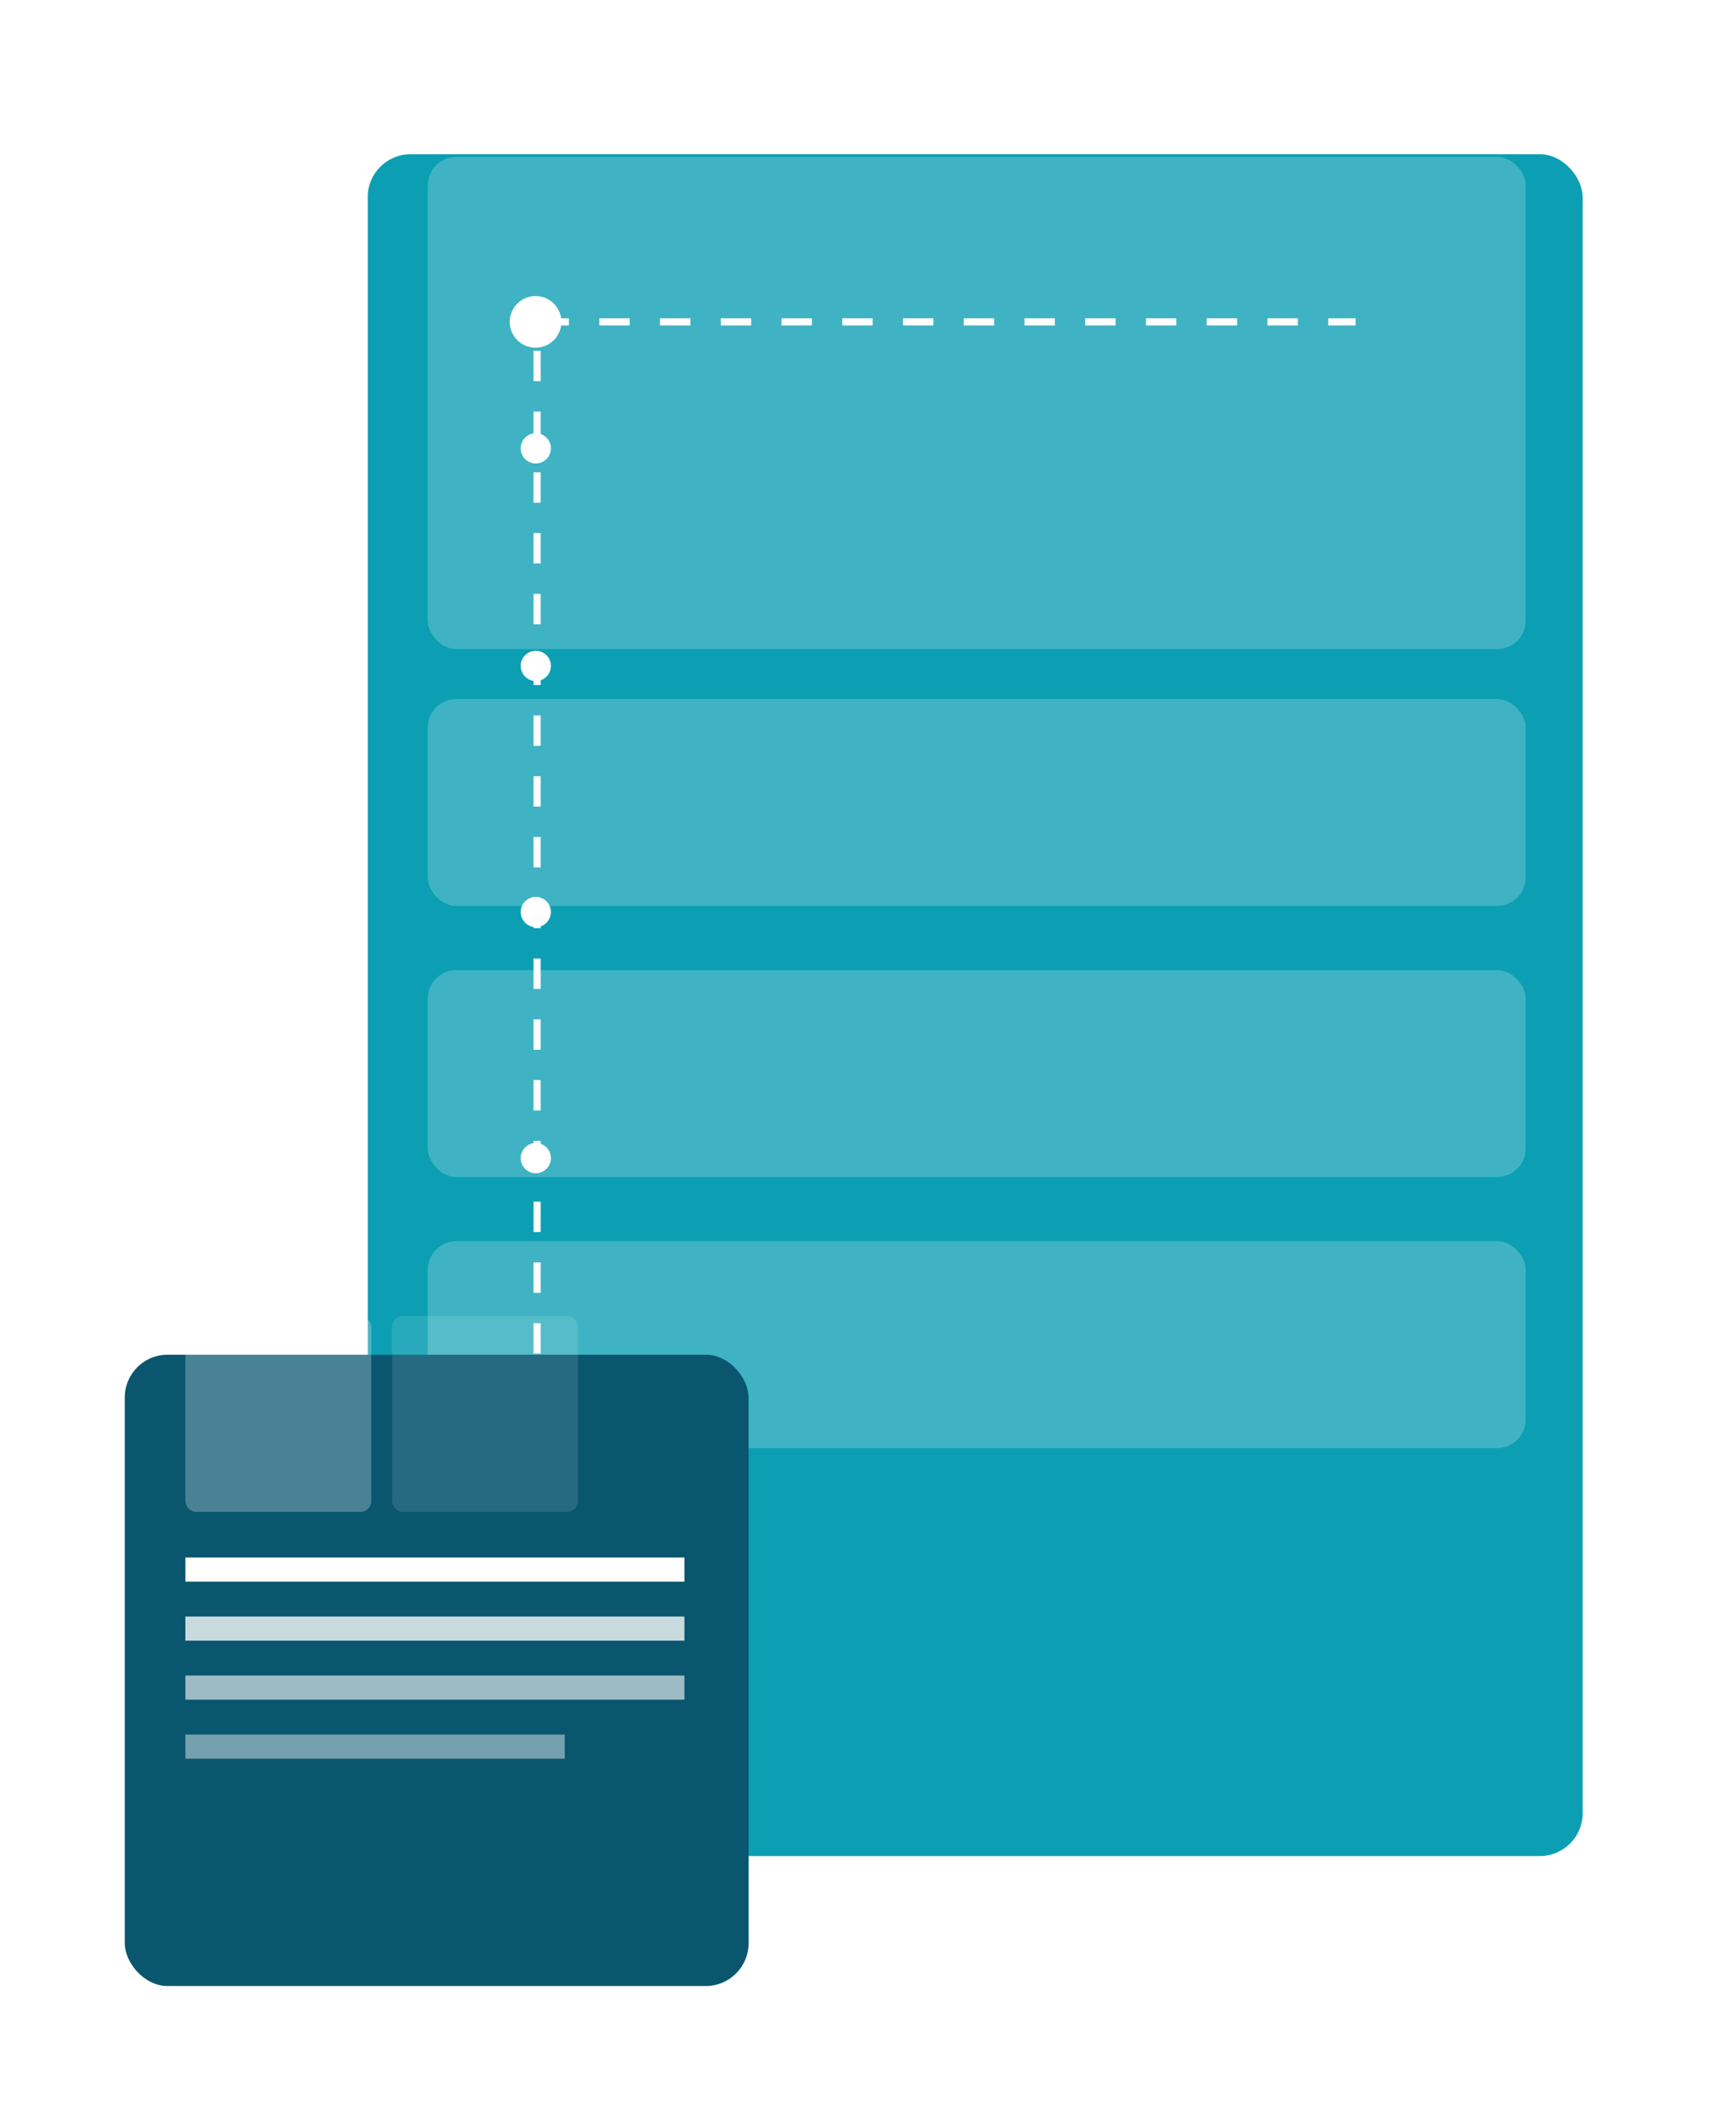 <svg width="487" height="591" viewBox="0 0 487 591" fill="none" xmlns="http://www.w3.org/2000/svg">
<g filter="url(#filter0_d)">
<rect x="103.163" y="9.163" width="340.813" height="477.138" rx="12" fill="#0C9FB3"/>
</g>
<path d="M150.668 413.589V90.242H380.291" stroke="white" stroke-width="2" stroke-dasharray="8.52 8.52"/>
<circle cx="150.242" cy="90.242" r="7.242" fill="white"/>
<circle cx="150.242" cy="396.122" r="7.242" fill="white"/>
<circle cx="150.307" cy="324.705" r="4.24" fill="white"/>
<circle cx="150.307" cy="255.705" r="4.24" fill="white"/>
<circle cx="150.307" cy="186.705" r="4.24" fill="white"/>
<circle cx="150.307" cy="125.705" r="4.24" fill="white"/>
<rect x="120" y="44" width="308" height="138" rx="8" fill="white" fill-opacity="0.21"/>
<rect x="120" y="196" width="308" height="58" rx="8" fill="white" fill-opacity="0.21"/>
<rect x="120" y="272" width="308" height="58" rx="8" fill="white" fill-opacity="0.21"/>
<rect x="120" y="348" width="308" height="58" rx="8" fill="white" fill-opacity="0.21"/>
<g filter="url(#filter1_d)">
<rect x="35" y="350" width="175" height="177" rx="12" fill="#09566E"/>
</g>
<path d="M77.602 349.124V25.777H307.224" stroke="white" stroke-width="2" stroke-dasharray="8.52 8.52"/>
<circle cx="77.176" cy="25.777" r="7.242" fill="white"/>
<circle cx="77.176" cy="331.657" r="7.242" fill="white"/>
<circle cx="77.24" cy="260.24" r="4.24" fill="white"/>
<circle cx="77.24" cy="191.24" r="4.24" fill="white"/>
<circle cx="77.24" cy="122.24" r="4.24" fill="white"/>
<circle cx="77.24" cy="61.24" r="4.24" fill="white"/>
<rect x="52" y="369" width="52.143" height="54.9" rx="3" fill="white" fill-opacity="0.26"/>
<rect x="110" y="369" width="52.143" height="54.9" rx="3" fill="white" fill-opacity="0.12"/>
<rect x="52" y="436.685" width="140" height="6.768" fill="white"/>
<rect x="52" y="453.229" width="140" height="6.768" fill="white" fill-opacity="0.78"/>
<rect x="52" y="469.775" width="140" height="6.768" fill="white" fill-opacity="0.6"/>
<rect x="52" y="486.32" width="106.429" height="6.768" fill="white" fill-opacity="0.44"/>
<defs>
<filter id="filter0_d" x="60.561" y="0.642" width="426.016" height="562.341" filterUnits="userSpaceOnUse" color-interpolation-filters="sRGB">
<feFlood flood-opacity="0" result="BackgroundImageFix"/>
<feColorMatrix in="SourceAlpha" type="matrix" values="0 0 0 0 0 0 0 0 0 0 0 0 0 0 0 0 0 0 127 0"/>
<feOffset dy="34.081"/>
<feGaussianBlur stdDeviation="21.301"/>
<feColorMatrix type="matrix" values="0 0 0 0 0.134 0 0 0 0 0.173 0 0 0 0 0.258 0 0 0 1 0"/>
<feBlend mode="normal" in2="BackgroundImageFix" result="effect1_dropShadow"/>
<feBlend mode="normal" in="SourceGraphic" in2="effect1_dropShadow" result="shape"/>
</filter>
<filter id="filter1_d" x="0.919" y="345.74" width="243.163" height="245.163" filterUnits="userSpaceOnUse" color-interpolation-filters="sRGB">
<feFlood flood-opacity="0" result="BackgroundImageFix"/>
<feColorMatrix in="SourceAlpha" type="matrix" values="0 0 0 0 0 0 0 0 0 0 0 0 0 0 0 0 0 0 127 0"/>
<feOffset dy="29.821"/>
<feGaussianBlur stdDeviation="17.041"/>
<feColorMatrix type="matrix" values="0 0 0 0 0.159 0 0 0 0 0.219 0 0 0 0 0.374 0 0 0 0.11 0"/>
<feBlend mode="normal" in2="BackgroundImageFix" result="effect1_dropShadow"/>
<feBlend mode="normal" in="SourceGraphic" in2="effect1_dropShadow" result="shape"/>
</filter>
</defs>
</svg>
